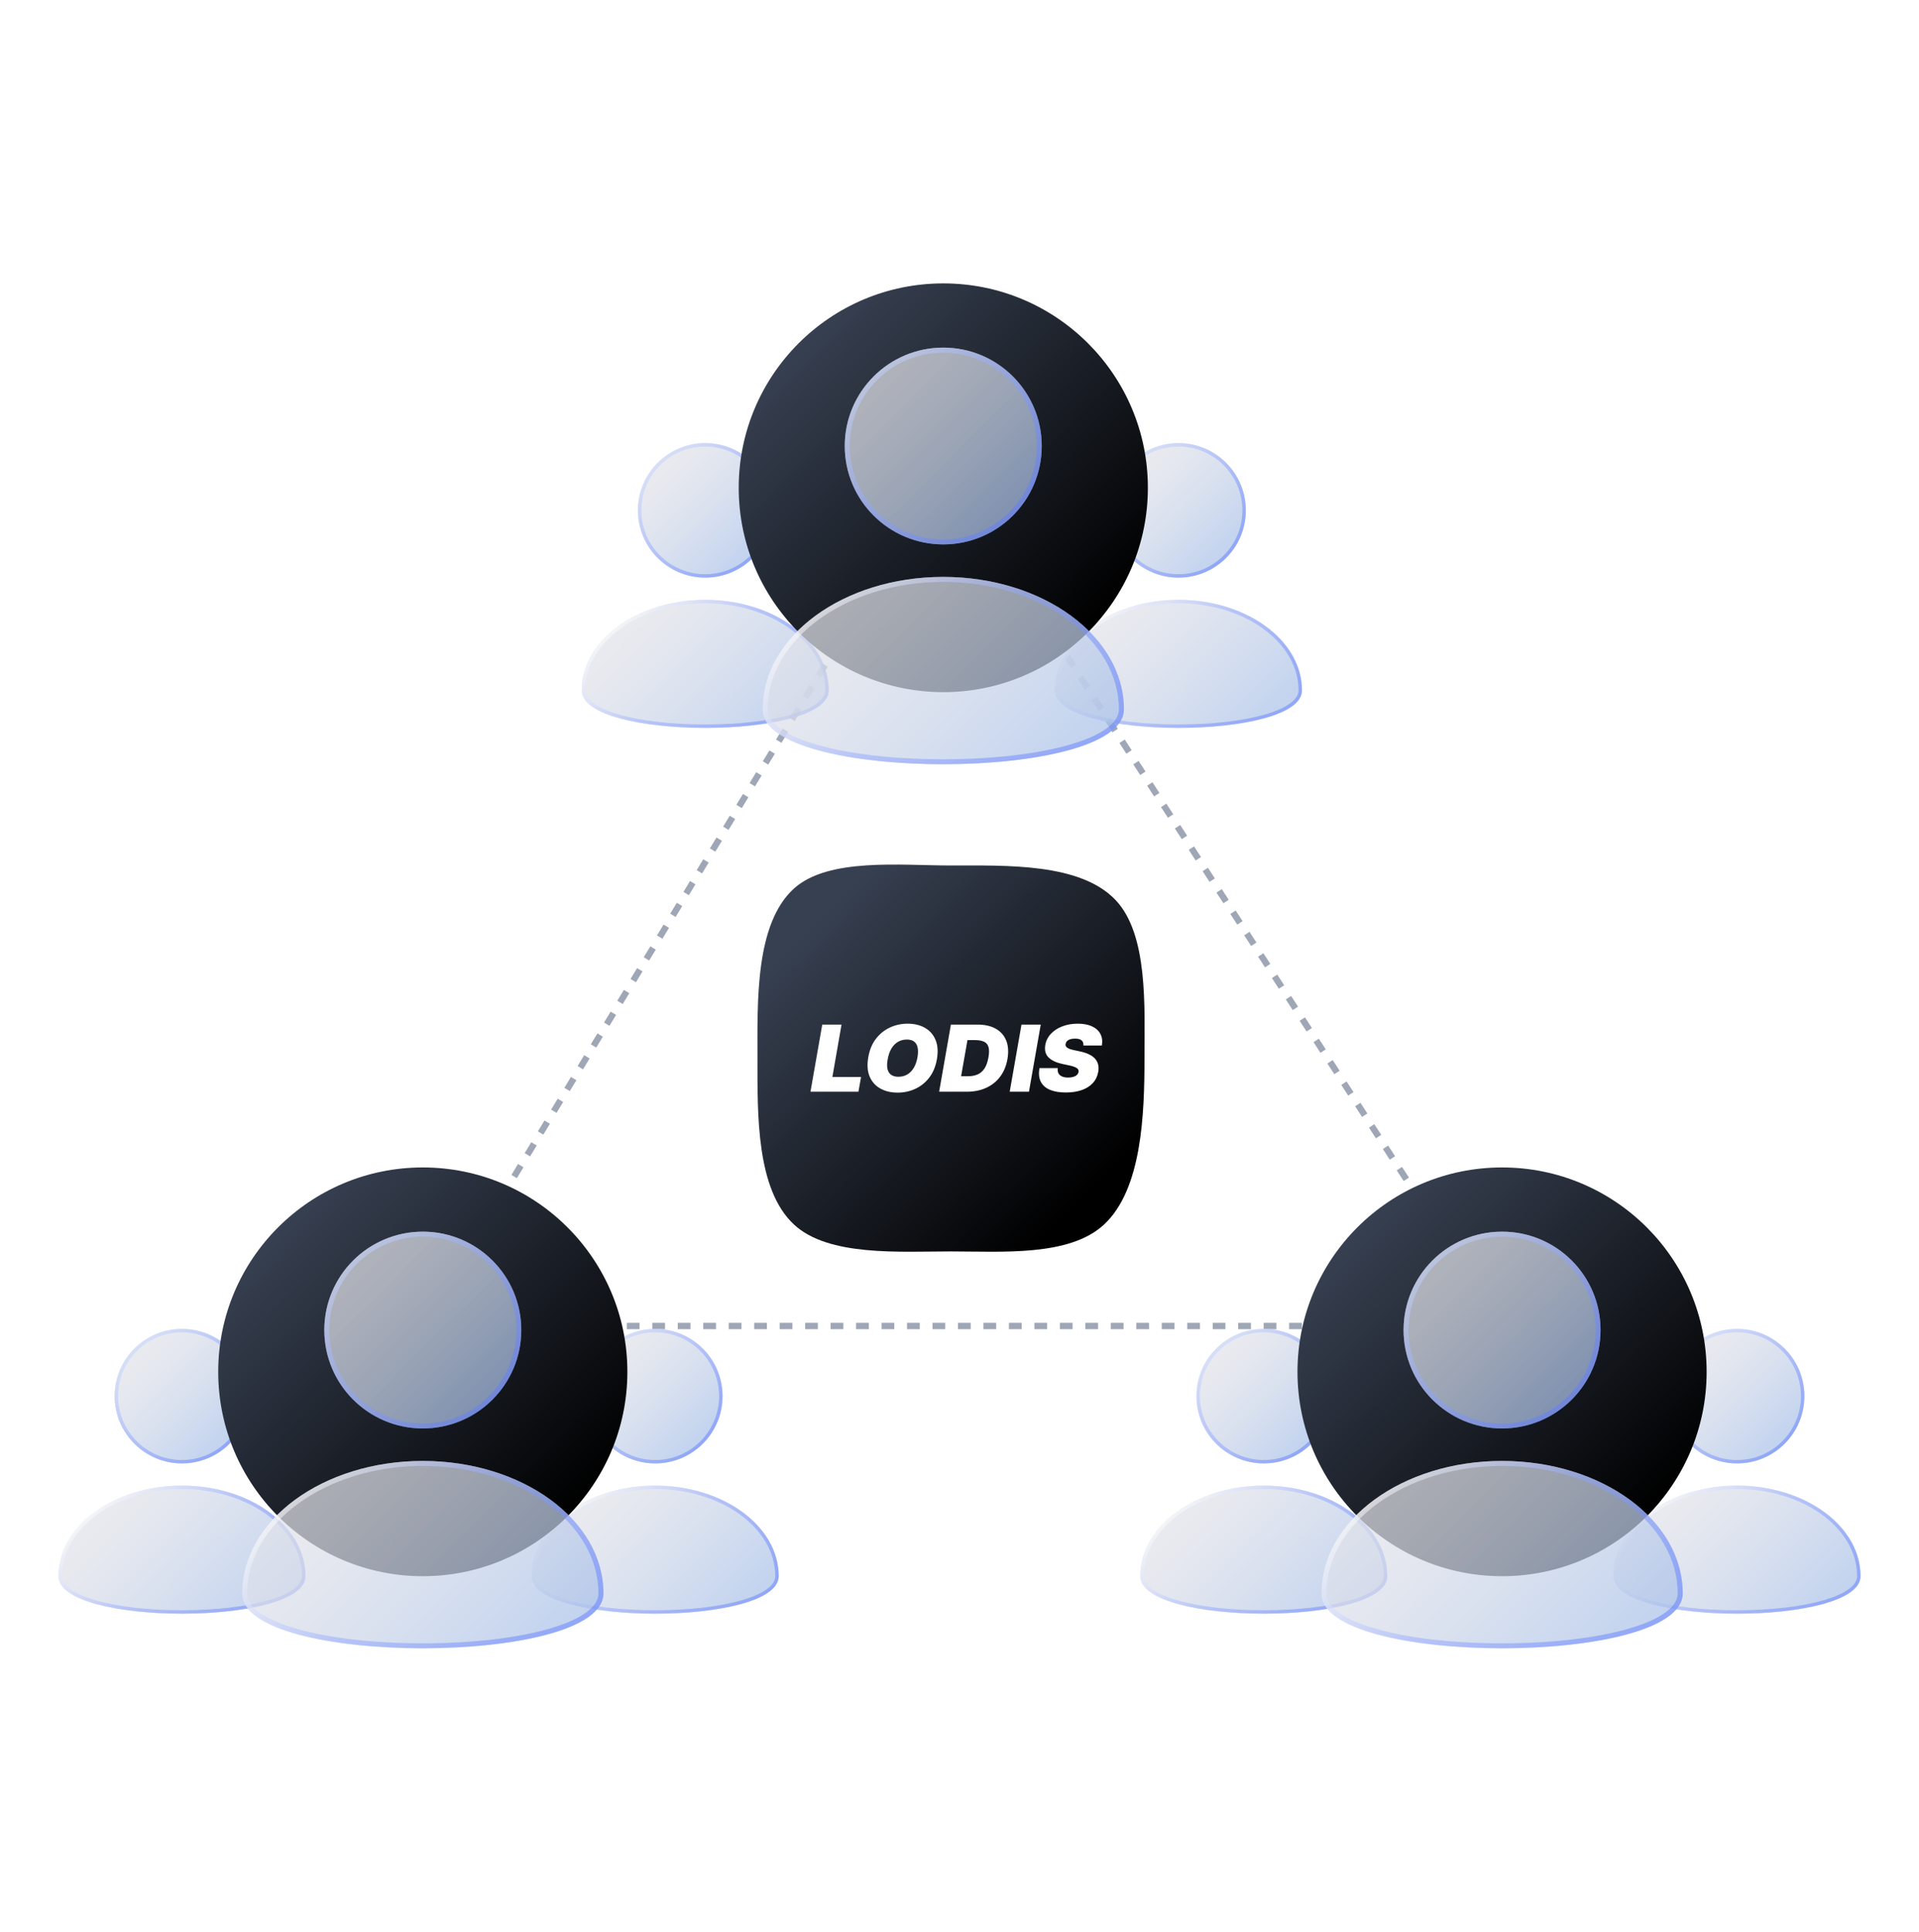 <svg width="452" height="455" viewBox="0 0 452 455" fill="none" xmlns="http://www.w3.org/2000/svg">
<path d="M99.286 313.017L222.538 110.239" stroke="#9FA7B6" stroke-width="1.5" stroke-dasharray="3 3"/>
<path d="M117.64 312.331H326.051" stroke="#9FA7B6" stroke-width="1.5" stroke-dasharray="3 3"/>
<path d="M354.101 313.017L222.535 110.239" stroke="#9FA7B6" stroke-width="1.5" stroke-dasharray="3 3"/>
<path d="M265.856 249.243C265.856 226.129 247.119 207.392 224.005 207.392C200.891 207.392 182.153 226.129 182.153 249.243C182.153 272.357 200.891 291.095 224.005 291.095C247.119 291.095 265.856 272.357 265.856 249.243Z" fill="#9FA7B6"/>
<path d="M187.011 209.291C177.818 217.606 178.412 235.963 178.412 249.315C178.412 262.436 178.093 280.138 187.011 288.434C195.153 296.01 211.977 294.767 223.991 294.767C236.006 294.767 251.904 296.01 260.046 288.434C268.964 280.138 269.57 262.436 269.57 249.315C269.57 237.232 270.479 220.145 262.767 212.004C254.458 203.232 237.047 203.863 223.991 203.863C212.208 203.863 195.101 201.972 187.011 209.291Z" fill="url(#paint0_linear_131_654)"/>
<path d="M190.9 257.147L193.675 241.338H198.211L196.057 253.689H202.813L202.193 257.147H190.9Z" fill="white"/>
<path d="M220.673 249.52C220.368 251.239 219.765 252.68 218.862 253.843C217.959 255.006 216.862 255.884 215.573 256.475C214.284 257.067 212.905 257.363 211.436 257.363C209.87 257.363 208.51 257.041 207.357 256.398C206.203 255.755 205.363 254.813 204.835 253.573C204.308 252.333 204.202 250.817 204.517 249.026C204.811 247.308 205.409 245.862 206.312 244.688C207.215 243.515 208.317 242.627 209.617 242.025C210.917 241.423 212.307 241.122 213.786 241.122C215.342 241.122 216.694 241.446 217.842 242.095C218.995 242.743 219.832 243.693 220.355 244.943C220.882 246.194 220.988 247.719 220.673 249.52ZM216.104 249.026C216.256 248.121 216.267 247.359 216.136 246.742C216.006 246.119 215.731 245.651 215.312 245.337C214.893 245.018 214.33 244.858 213.623 244.858C212.818 244.858 212.105 245.043 211.485 245.414C210.865 245.784 210.351 246.317 209.943 247.012C209.535 247.707 209.25 248.543 209.087 249.52C208.912 250.436 208.896 251.198 209.038 251.805C209.184 252.413 209.473 252.868 209.902 253.172C210.338 253.475 210.903 253.627 211.6 253.627C212.394 253.627 213.096 253.447 213.705 253.087C214.319 252.726 214.828 252.204 215.231 251.52C215.639 250.835 215.93 250.004 216.104 249.026Z" fill="white"/>
<path d="M227.732 257.147H221.204L223.978 241.338H230.245C231.964 241.338 233.4 241.665 234.553 242.319C235.706 242.972 236.525 243.906 237.009 245.121C237.493 246.335 237.588 247.781 237.294 249.459C237.012 251.075 236.438 252.456 235.573 253.604C234.713 254.751 233.615 255.629 232.276 256.236C230.944 256.843 229.429 257.147 227.732 257.147ZM226.377 253.504H228.025C228.852 253.504 229.589 253.367 230.237 253.094C230.889 252.817 231.433 252.353 231.868 251.705C232.309 251.051 232.627 250.159 232.823 249.026C233.008 247.956 233.003 247.13 232.807 246.549C232.611 245.962 232.238 245.555 231.689 245.329C231.14 245.097 230.43 244.982 229.559 244.982H227.878L226.377 253.504Z" fill="white"/>
<path d="M245.136 241.338L242.362 257.147H237.826L240.6 241.338H245.136Z" fill="white"/>
<path d="M255.183 246.279C255.232 245.769 255.102 245.37 254.792 245.082C254.482 244.789 253.96 244.642 253.225 244.642C252.757 244.642 252.366 244.694 252.05 244.796C251.74 244.899 251.498 245.041 251.324 245.221C251.155 245.401 251.049 245.61 251.006 245.846C250.957 246.031 250.96 246.201 251.014 246.356C251.074 246.505 251.185 246.641 251.349 246.765C251.517 246.888 251.737 246.999 252.009 247.097C252.287 247.194 252.616 247.282 252.997 247.359L254.302 247.637C255.194 247.822 255.942 248.067 256.546 248.37C257.155 248.669 257.634 249.024 257.982 249.436C258.33 249.847 258.559 250.308 258.668 250.817C258.782 251.327 258.785 251.883 258.676 252.485C258.491 253.524 258.064 254.404 257.395 255.125C256.726 255.845 255.853 256.393 254.776 256.769C253.698 257.144 252.453 257.332 251.038 257.332C249.592 257.332 248.362 257.129 247.35 256.722C246.344 256.311 245.615 255.683 245.164 254.839C244.718 253.99 244.609 252.907 244.837 251.589H249.145C249.08 252.073 249.135 252.479 249.309 252.809C249.483 253.138 249.763 253.388 250.149 253.558C250.535 253.727 251.017 253.812 251.593 253.812C252.083 253.812 252.502 253.756 252.85 253.642C253.198 253.529 253.473 253.372 253.674 253.172C253.875 252.971 253.998 252.742 254.041 252.485C254.085 252.248 254.041 252.037 253.911 251.852C253.78 251.666 253.543 251.499 253.201 251.35C252.858 251.201 252.388 251.064 251.789 250.941L250.19 250.601C248.77 250.292 247.699 249.783 246.975 249.073C246.252 248.363 245.996 247.39 246.208 246.155C246.382 245.146 246.82 244.266 247.522 243.515C248.229 242.759 249.126 242.172 250.214 241.755C251.308 241.333 252.518 241.122 253.845 241.122C255.194 241.122 256.323 241.336 257.232 241.763C258.145 242.19 258.801 242.79 259.198 243.561C259.6 244.333 259.709 245.239 259.524 246.279H255.183Z" fill="white"/>
<g filter="url(#filter0_b_131_654)">
<g opacity="0.45">
<path d="M42.858 344.7C34.102 344.7 27.003 337.608 27.003 328.86C27.003 320.112 34.102 313.02 42.858 313.02C51.614 313.02 58.712 320.112 58.712 328.86C58.712 337.608 51.614 344.7 42.858 344.7Z" fill="#9FA7B6"/>
<path d="M71.937 371.257C71.937 383.036 13.776 383.036 13.776 371.257C13.776 359.479 26.796 349.932 42.856 349.932C58.917 349.932 71.937 359.479 71.937 371.257Z" fill="#9FA7B6"/>
</g>
<g style="mix-blend-mode:soft-light" opacity="0.5">
<path d="M42.858 344.7C34.102 344.7 27.003 337.608 27.003 328.86C27.003 320.112 34.102 313.02 42.858 313.02C51.614 313.02 58.712 320.112 58.712 328.86C58.712 337.608 51.614 344.7 42.858 344.7Z" fill="url(#paint1_linear_131_654)"/>
<path d="M71.937 371.257C71.937 383.036 13.776 383.036 13.776 371.257C13.776 359.479 26.796 349.932 42.856 349.932C58.917 349.932 71.937 359.479 71.937 371.257Z" fill="url(#paint2_linear_131_654)"/>
</g>
<g style="mix-blend-mode:screen" opacity="0.5">
<path d="M42.858 313.821C51.157 313.821 57.911 320.568 57.911 328.86C57.911 337.152 51.157 343.899 42.858 343.899C34.558 343.899 27.805 337.152 27.805 328.86C27.805 320.568 34.558 313.821 42.858 313.821ZM42.858 313.017C34.102 313.017 27.003 320.109 27.003 328.857C27.003 337.606 34.102 344.698 42.858 344.698C51.614 344.698 58.712 337.606 58.712 328.857C58.712 320.109 51.614 313.017 42.858 313.017Z" fill="url(#paint3_linear_131_654)"/>
<path d="M42.856 350.733C58.448 350.733 71.133 359.94 71.133 371.257C71.133 375.835 58.977 379.289 42.856 379.289C26.736 379.289 14.58 375.837 14.58 371.257C14.58 359.94 27.265 350.733 42.856 350.733ZM42.856 349.93C26.796 349.93 13.776 359.477 13.776 371.255C13.776 377.144 28.315 380.088 42.856 380.088C57.398 380.088 71.937 377.144 71.937 371.255C71.937 359.477 58.917 349.93 42.856 349.93Z" fill="url(#paint4_linear_131_654)"/>
</g>
</g>
<g filter="url(#filter1_b_131_654)">
<g opacity="0.45">
<path d="M154.33 344.7C145.573 344.7 138.475 337.608 138.475 328.86C138.475 320.112 145.573 313.02 154.33 313.02C163.086 313.02 170.184 320.112 170.184 328.86C170.184 337.608 163.086 344.7 154.33 344.7Z" fill="#9FA7B6"/>
<path d="M183.409 371.257C183.409 383.036 125.248 383.036 125.248 371.257C125.248 359.479 138.268 349.932 154.328 349.932C170.389 349.932 183.409 359.479 183.409 371.257Z" fill="#9FA7B6"/>
</g>
<g style="mix-blend-mode:soft-light" opacity="0.5">
<path d="M154.33 344.7C145.573 344.7 138.475 337.608 138.475 328.86C138.475 320.112 145.573 313.02 154.33 313.02C163.086 313.02 170.184 320.112 170.184 328.86C170.184 337.608 163.086 344.7 154.33 344.7Z" fill="url(#paint5_linear_131_654)"/>
<path d="M183.409 371.257C183.409 383.036 125.248 383.036 125.248 371.257C125.248 359.479 138.268 349.932 154.328 349.932C170.389 349.932 183.409 359.479 183.409 371.257Z" fill="url(#paint6_linear_131_654)"/>
</g>
<g style="mix-blend-mode:screen" opacity="0.5">
<path d="M154.33 313.821C162.629 313.821 169.382 320.568 169.382 328.86C169.382 337.152 162.629 343.899 154.33 343.899C146.03 343.899 139.277 337.152 139.277 328.86C139.277 320.568 146.03 313.821 154.33 313.821ZM154.33 313.017C145.573 313.017 138.475 320.109 138.475 328.857C138.475 337.606 145.573 344.698 154.33 344.698C163.086 344.698 170.184 337.606 170.184 328.857C170.184 320.109 163.086 313.017 154.33 313.017Z" fill="url(#paint7_linear_131_654)"/>
<path d="M154.328 350.733C169.92 350.733 182.605 359.94 182.605 371.257C182.605 375.835 170.448 379.289 154.328 379.289C138.208 379.289 126.052 375.837 126.052 371.257C126.052 359.94 138.737 350.733 154.328 350.733ZM154.328 349.93C138.268 349.93 125.248 359.477 125.248 371.255C125.248 377.144 139.787 380.088 154.328 380.088C168.87 380.088 183.409 377.144 183.409 371.255C183.409 359.477 170.389 349.93 154.328 349.93Z" fill="url(#paint8_linear_131_654)"/>
</g>
</g>
<path d="M147.77 323.125C147.77 296.538 126.197 274.985 99.585 274.985C72.974 274.985 51.401 296.538 51.401 323.125C51.401 349.713 72.974 371.266 99.585 371.266C126.197 371.266 147.77 349.713 147.77 323.125Z" fill="url(#paint9_linear_131_654)"/>
<g filter="url(#filter2_b_131_654)">
<g opacity="0.45">
<path d="M99.588 336.466C86.776 336.466 76.39 326.09 76.39 313.29C76.39 300.49 86.776 290.114 99.588 290.114C112.399 290.114 122.785 300.49 122.785 313.29C122.785 326.09 112.399 336.466 99.588 336.466Z" fill="#9FA7B6"/>
<path d="M142.135 375.323C142.135 392.556 57.038 392.556 57.038 375.323C57.038 358.089 76.088 344.121 99.587 344.121C123.085 344.121 142.135 358.089 142.135 375.323Z" fill="#9FA7B6"/>
</g>
<g style="mix-blend-mode:soft-light" opacity="0.5">
<path d="M99.588 336.466C86.776 336.466 76.39 326.09 76.39 313.29C76.39 300.49 86.776 290.114 99.588 290.114C112.399 290.114 122.785 300.49 122.785 313.29C122.785 326.09 112.399 336.466 99.588 336.466Z" fill="url(#paint10_linear_131_654)"/>
<path d="M142.135 375.323C142.135 392.556 57.038 392.556 57.038 375.323C57.038 358.089 76.088 344.121 99.587 344.121C123.085 344.121 142.135 358.089 142.135 375.323Z" fill="url(#paint11_linear_131_654)"/>
</g>
<g style="mix-blend-mode:screen" opacity="0.5">
<path d="M99.588 291.285C111.731 291.285 121.612 301.157 121.612 313.29C121.612 325.422 111.731 335.294 99.588 335.294C87.444 335.294 77.563 325.422 77.563 313.29C77.563 301.157 87.444 291.285 99.588 291.285ZM99.588 290.11C86.776 290.11 76.39 300.486 76.39 313.286C76.39 326.086 86.776 336.462 99.588 336.462C112.399 336.462 122.785 326.086 122.785 313.286C122.785 300.486 112.399 290.11 99.588 290.11Z" fill="url(#paint12_linear_131_654)"/>
<path d="M99.587 345.293C122.399 345.293 140.959 358.764 140.959 375.323C140.959 382.02 123.172 387.074 99.587 387.074C76.001 387.074 58.214 382.024 58.214 375.323C58.214 358.764 76.774 345.293 99.587 345.293ZM99.587 344.118C76.088 344.118 57.038 358.086 57.038 375.319C57.038 383.936 78.31 388.242 99.587 388.242C120.863 388.242 142.135 383.936 142.135 375.319C142.135 358.086 123.085 344.118 99.587 344.118Z" fill="url(#paint13_linear_131_654)"/>
</g>
</g>
<g filter="url(#filter3_b_131_654)">
<g opacity="0.45">
<path d="M166.11 136.059C157.354 136.059 150.256 128.967 150.256 120.219C150.256 111.471 157.354 104.379 166.11 104.379C174.867 104.379 181.965 111.471 181.965 120.219C181.965 128.967 174.867 136.059 166.11 136.059Z" fill="#9FA7B6"/>
<path d="M195.19 162.617C195.19 174.395 137.028 174.395 137.028 162.617C137.028 150.838 150.048 141.291 166.109 141.291C182.169 141.291 195.19 150.838 195.19 162.617Z" fill="#9FA7B6"/>
</g>
<g style="mix-blend-mode:soft-light" opacity="0.5">
<path d="M166.11 136.059C157.354 136.059 150.256 128.967 150.256 120.219C150.256 111.471 157.354 104.379 166.11 104.379C174.867 104.379 181.965 111.471 181.965 120.219C181.965 128.967 174.867 136.059 166.11 136.059Z" fill="url(#paint14_linear_131_654)"/>
<path d="M195.19 162.617C195.19 174.395 137.028 174.395 137.028 162.617C137.028 150.838 150.048 141.291 166.109 141.291C182.169 141.291 195.19 150.838 195.19 162.617Z" fill="url(#paint15_linear_131_654)"/>
</g>
<g style="mix-blend-mode:screen" opacity="0.5">
<path d="M166.11 105.18C174.41 105.18 181.163 111.927 181.163 120.219C181.163 128.511 174.41 135.258 166.11 135.258C157.811 135.258 151.058 128.511 151.058 120.219C151.058 111.927 157.811 105.18 166.11 105.18ZM166.11 104.376C157.354 104.376 150.256 111.468 150.256 120.217C150.256 128.965 157.354 136.057 166.11 136.057C174.867 136.057 181.965 128.965 181.965 120.217C181.965 111.468 174.867 104.376 166.11 104.376Z" fill="url(#paint16_linear_131_654)"/>
<path d="M166.109 142.092C181.7 142.092 194.385 151.299 194.385 162.617C194.385 167.194 182.229 170.648 166.109 170.648C149.989 170.648 137.832 167.197 137.832 162.617C137.832 151.299 150.518 142.092 166.109 142.092ZM166.109 141.289C150.048 141.289 137.028 150.836 137.028 162.614C137.028 168.503 151.567 171.447 166.109 171.447C180.651 171.447 195.19 168.503 195.19 162.614C195.19 150.836 182.169 141.289 166.109 141.289Z" fill="url(#paint17_linear_131_654)"/>
</g>
</g>
<g filter="url(#filter4_b_131_654)">
<g opacity="0.45">
<path d="M277.582 136.059C268.826 136.059 261.728 128.967 261.728 120.219C261.728 111.471 268.826 104.379 277.582 104.379C286.338 104.379 293.437 111.471 293.437 120.219C293.437 128.967 286.338 136.059 277.582 136.059Z" fill="#9FA7B6"/>
<path d="M306.662 162.617C306.662 174.395 248.5 174.395 248.5 162.617C248.5 150.838 261.52 141.291 277.581 141.291C293.641 141.291 306.662 150.838 306.662 162.617Z" fill="#9FA7B6"/>
</g>
<g style="mix-blend-mode:soft-light" opacity="0.5">
<path d="M277.582 136.059C268.826 136.059 261.728 128.967 261.728 120.219C261.728 111.471 268.826 104.379 277.582 104.379C286.338 104.379 293.437 111.471 293.437 120.219C293.437 128.967 286.338 136.059 277.582 136.059Z" fill="url(#paint18_linear_131_654)"/>
<path d="M306.662 162.617C306.662 174.395 248.5 174.395 248.5 162.617C248.5 150.838 261.52 141.291 277.581 141.291C293.641 141.291 306.662 150.838 306.662 162.617Z" fill="url(#paint19_linear_131_654)"/>
</g>
<g style="mix-blend-mode:screen" opacity="0.5">
<path d="M277.582 105.18C285.882 105.18 292.635 111.927 292.635 120.219C292.635 128.511 285.882 135.258 277.582 135.258C269.283 135.258 262.529 128.511 262.529 120.219C262.529 111.927 269.283 105.18 277.582 105.18ZM277.582 104.376C268.826 104.376 261.728 111.468 261.728 120.217C261.728 128.965 268.826 136.057 277.582 136.057C286.338 136.057 293.437 128.965 293.437 120.217C293.437 111.468 286.338 104.376 277.582 104.376Z" fill="url(#paint20_linear_131_654)"/>
<path d="M277.581 142.092C293.172 142.092 305.857 151.299 305.857 162.617C305.857 167.194 293.701 170.648 277.581 170.648C261.461 170.648 249.304 167.197 249.304 162.617C249.304 151.299 261.989 142.092 277.581 142.092ZM277.581 141.289C261.52 141.289 248.5 150.836 248.5 162.614C248.5 168.503 263.039 171.447 277.581 171.447C292.122 171.447 306.662 168.503 306.662 162.614C306.662 150.836 293.641 141.289 277.581 141.289Z" fill="url(#paint21_linear_131_654)"/>
</g>
</g>
<path d="M270.368 114.893C270.368 88.306 248.795 66.752 222.183 66.752C195.572 66.752 173.999 88.306 173.999 114.893C173.999 141.481 195.572 163.034 222.183 163.034C248.795 163.034 270.368 141.481 270.368 114.893Z" fill="url(#paint22_linear_131_654)"/>
<g filter="url(#filter5_b_131_654)">
<g opacity="0.45">
<path d="M222.174 128.233C209.363 128.233 198.977 117.857 198.977 105.057C198.977 92.257 209.363 81.881 222.174 81.881C234.986 81.881 245.372 92.257 245.372 105.057C245.372 117.857 234.986 128.233 222.174 128.233Z" fill="#9FA7B6"/>
<path d="M264.722 167.089C264.722 184.322 179.625 184.322 179.625 167.089C179.625 149.856 198.675 135.888 222.173 135.888C245.672 135.888 264.722 149.856 264.722 167.089Z" fill="#9FA7B6"/>
</g>
<g style="mix-blend-mode:soft-light" opacity="0.5">
<path d="M222.174 128.233C209.363 128.233 198.977 117.857 198.977 105.057C198.977 92.257 209.363 81.881 222.174 81.881C234.986 81.881 245.372 92.257 245.372 105.057C245.372 117.857 234.986 128.233 222.174 128.233Z" fill="url(#paint23_linear_131_654)"/>
<path d="M264.722 167.089C264.722 184.322 179.625 184.322 179.625 167.089C179.625 149.856 198.675 135.888 222.173 135.888C245.672 135.888 264.722 149.856 264.722 167.089Z" fill="url(#paint24_linear_131_654)"/>
</g>
<g style="mix-blend-mode:screen" opacity="0.5">
<path d="M222.174 83.054C234.318 83.054 244.199 92.926 244.199 105.058C244.199 117.19 234.318 127.062 222.174 127.062C210.031 127.062 200.15 117.19 200.15 105.058C200.15 92.926 210.031 83.054 222.174 83.054ZM222.174 81.878C209.363 81.878 198.977 92.254 198.977 105.054C198.977 117.854 209.363 128.23 222.174 128.23C234.986 128.23 245.372 117.854 245.372 105.054C245.372 92.254 234.986 81.878 222.174 81.878Z" fill="url(#paint25_linear_131_654)"/>
<path d="M222.173 137.061C244.986 137.061 263.545 150.532 263.545 167.09C263.545 173.788 245.759 178.842 222.173 178.842C198.588 178.842 180.801 173.791 180.801 167.09C180.801 150.532 199.361 137.061 222.173 137.061ZM222.173 135.885C198.675 135.885 179.625 149.853 179.625 167.087C179.625 175.703 200.897 180.01 222.173 180.01C243.45 180.01 264.722 175.703 264.722 167.087C264.722 149.853 245.672 135.885 222.173 135.885Z" fill="url(#paint26_linear_131_654)"/>
</g>
</g>
<g filter="url(#filter6_b_131_654)">
<g opacity="0.45">
<path d="M297.673 344.7C288.917 344.7 281.819 337.608 281.819 328.859C281.819 320.111 288.917 313.019 297.673 313.019C306.43 313.019 313.528 320.111 313.528 328.859C313.528 337.608 306.43 344.7 297.673 344.7Z" fill="#9FA7B6"/>
<path d="M326.753 371.257C326.753 383.035 268.591 383.035 268.591 371.257C268.591 359.478 281.611 349.932 297.672 349.932C313.732 349.932 326.753 359.478 326.753 371.257Z" fill="#9FA7B6"/>
</g>
<g style="mix-blend-mode:soft-light" opacity="0.5">
<path d="M297.673 344.7C288.917 344.7 281.819 337.608 281.819 328.859C281.819 320.111 288.917 313.019 297.673 313.019C306.43 313.019 313.528 320.111 313.528 328.859C313.528 337.608 306.43 344.7 297.673 344.7Z" fill="url(#paint27_linear_131_654)"/>
<path d="M326.753 371.257C326.753 383.035 268.591 383.035 268.591 371.257C268.591 359.478 281.611 349.932 297.672 349.932C313.732 349.932 326.753 359.478 326.753 371.257Z" fill="url(#paint28_linear_131_654)"/>
</g>
<g style="mix-blend-mode:screen" opacity="0.5">
<path d="M297.673 313.82C305.973 313.82 312.726 320.568 312.726 328.86C312.726 337.152 305.973 343.899 297.673 343.899C289.374 343.899 282.621 337.152 282.621 328.86C282.621 320.568 289.374 313.82 297.673 313.82ZM297.673 313.017C288.917 313.017 281.819 320.109 281.819 328.857C281.819 337.605 288.917 344.697 297.673 344.697C306.43 344.697 313.528 337.605 313.528 328.857C313.528 320.109 306.43 313.017 297.673 313.017Z" fill="url(#paint29_linear_131_654)"/>
<path d="M297.672 350.733C313.263 350.733 325.948 359.94 325.948 371.257C325.948 375.835 313.792 379.289 297.672 379.289C281.552 379.289 269.395 375.837 269.395 371.257C269.395 359.94 282.081 350.733 297.672 350.733ZM297.672 349.929C281.611 349.929 268.591 359.476 268.591 371.255C268.591 377.144 283.13 380.087 297.672 380.087C312.214 380.087 326.753 377.144 326.753 371.255C326.753 359.476 313.732 349.929 297.672 349.929Z" fill="url(#paint30_linear_131_654)"/>
</g>
</g>
<g filter="url(#filter7_b_131_654)">
<g opacity="0.45">
<path d="M409.145 344.7C400.389 344.7 393.291 337.608 393.291 328.859C393.291 320.111 400.389 313.019 409.145 313.019C417.901 313.019 425 320.111 425 328.859C425 337.608 417.901 344.7 409.145 344.7Z" fill="#9FA7B6"/>
<path d="M438.224 371.257C438.224 383.035 380.063 383.035 380.063 371.257C380.063 359.478 393.083 349.932 409.144 349.932C425.204 349.932 438.224 359.478 438.224 371.257Z" fill="#9FA7B6"/>
</g>
<g style="mix-blend-mode:soft-light" opacity="0.5">
<path d="M409.145 344.7C400.389 344.7 393.291 337.608 393.291 328.859C393.291 320.111 400.389 313.019 409.145 313.019C417.901 313.019 425 320.111 425 328.859C425 337.608 417.901 344.7 409.145 344.7Z" fill="url(#paint31_linear_131_654)"/>
<path d="M438.224 371.257C438.224 383.035 380.063 383.035 380.063 371.257C380.063 359.478 393.083 349.932 409.144 349.932C425.204 349.932 438.224 359.478 438.224 371.257Z" fill="url(#paint32_linear_131_654)"/>
</g>
<g style="mix-blend-mode:screen" opacity="0.5">
<path d="M409.145 313.82C417.445 313.82 424.198 320.568 424.198 328.86C424.198 337.152 417.445 343.899 409.145 343.899C400.845 343.899 394.092 337.152 394.092 328.86C394.092 320.568 400.845 313.82 409.145 313.82ZM409.145 313.017C400.389 313.017 393.291 320.109 393.291 328.857C393.291 337.605 400.389 344.697 409.145 344.697C417.901 344.697 425 337.605 425 328.857C425 320.109 417.901 313.017 409.145 313.017Z" fill="url(#paint33_linear_131_654)"/>
<path d="M409.144 350.733C424.735 350.733 437.42 359.94 437.42 371.257C437.42 375.835 425.264 379.289 409.144 379.289C393.024 379.289 380.867 375.837 380.867 371.257C380.867 359.94 393.552 350.733 409.144 350.733ZM409.144 349.929C393.083 349.929 380.063 359.476 380.063 371.255C380.063 377.144 394.602 380.087 409.144 380.087C423.685 380.087 438.224 377.144 438.224 371.255C438.224 359.476 425.204 349.929 409.144 349.929Z" fill="url(#paint34_linear_131_654)"/>
</g>
</g>
<path d="M401.979 323.126C401.979 296.538 380.406 274.985 353.795 274.985C327.183 274.985 305.61 296.538 305.61 323.126C305.61 349.713 327.183 371.266 353.795 371.266C380.406 371.266 401.979 349.713 401.979 323.126Z" fill="url(#paint35_linear_131_654)"/>
<g filter="url(#filter8_b_131_654)">
<g opacity="0.45">
<path d="M353.796 336.466C340.984 336.466 330.599 326.09 330.599 313.29C330.599 300.49 340.984 290.114 353.796 290.114C366.607 290.114 376.993 300.49 376.993 313.29C376.993 326.09 366.607 336.466 353.796 336.466Z" fill="#9FA7B6"/>
<path d="M396.343 375.323C396.343 392.556 311.246 392.556 311.246 375.323C311.246 358.089 330.296 344.121 353.795 344.121C377.293 344.121 396.343 358.089 396.343 375.323Z" fill="#9FA7B6"/>
</g>
<g style="mix-blend-mode:soft-light" opacity="0.5">
<path d="M353.796 336.466C340.984 336.466 330.599 326.09 330.599 313.29C330.599 300.49 340.984 290.114 353.796 290.114C366.607 290.114 376.993 300.49 376.993 313.29C376.993 326.09 366.607 336.466 353.796 336.466Z" fill="url(#paint36_linear_131_654)"/>
<path d="M396.343 375.323C396.343 392.556 311.246 392.556 311.246 375.323C311.246 358.089 330.296 344.121 353.795 344.121C377.293 344.121 396.343 358.089 396.343 375.323Z" fill="url(#paint37_linear_131_654)"/>
</g>
<g style="mix-blend-mode:screen" opacity="0.5">
<path d="M353.796 291.286C365.939 291.286 375.82 301.158 375.82 313.29C375.82 325.422 365.939 335.294 353.796 335.294C341.652 335.294 331.772 325.422 331.772 313.29C331.772 301.158 341.652 291.286 353.796 291.286ZM353.796 290.11C340.984 290.11 330.599 300.486 330.599 313.286C330.599 326.086 340.984 336.462 353.796 336.462C366.607 336.462 376.993 326.086 376.993 313.286C376.993 300.486 366.607 290.11 353.796 290.11Z" fill="url(#paint38_linear_131_654)"/>
<path d="M353.795 345.293C376.607 345.293 395.167 358.764 395.167 375.323C395.167 382.02 377.38 387.074 353.795 387.074C330.209 387.074 312.423 382.024 312.423 375.323C312.423 358.764 330.983 345.293 353.795 345.293ZM353.795 344.118C330.296 344.118 311.246 358.086 311.246 375.319C311.246 383.936 332.519 388.242 353.795 388.242C375.071 388.242 396.343 383.936 396.343 375.319C396.343 358.086 377.293 344.118 353.795 344.118Z" fill="url(#paint39_linear_131_654)"/>
</g>
</g>
<defs>
<filter id="filter0_b_131_654" x="5.776" y="305.017" width="74.161" height="83.074" filterUnits="userSpaceOnUse" color-interpolation-filters="sRGB">
<feFlood flood-opacity="0" result="BackgroundImageFix"/>
<feGaussianBlur in="BackgroundImageFix" stdDeviation="4"/>
<feComposite in2="SourceAlpha" operator="in" result="effect1_backgroundBlur_131_654"/>
<feBlend mode="normal" in="SourceGraphic" in2="effect1_backgroundBlur_131_654" result="shape"/>
</filter>
<filter id="filter1_b_131_654" x="117.248" y="305.017" width="74.161" height="83.074" filterUnits="userSpaceOnUse" color-interpolation-filters="sRGB">
<feFlood flood-opacity="0" result="BackgroundImageFix"/>
<feGaussianBlur in="BackgroundImageFix" stdDeviation="4"/>
<feComposite in2="SourceAlpha" operator="in" result="effect1_backgroundBlur_131_654"/>
<feBlend mode="normal" in="SourceGraphic" in2="effect1_backgroundBlur_131_654" result="shape"/>
</filter>
<filter id="filter2_b_131_654" x="49.038" y="282.11" width="101.097" height="114.138" filterUnits="userSpaceOnUse" color-interpolation-filters="sRGB">
<feFlood flood-opacity="0" result="BackgroundImageFix"/>
<feGaussianBlur in="BackgroundImageFix" stdDeviation="4"/>
<feComposite in2="SourceAlpha" operator="in" result="effect1_backgroundBlur_131_654"/>
<feBlend mode="normal" in="SourceGraphic" in2="effect1_backgroundBlur_131_654" result="shape"/>
</filter>
<filter id="filter3_b_131_654" x="129.028" y="96.376" width="74.161" height="83.074" filterUnits="userSpaceOnUse" color-interpolation-filters="sRGB">
<feFlood flood-opacity="0" result="BackgroundImageFix"/>
<feGaussianBlur in="BackgroundImageFix" stdDeviation="4"/>
<feComposite in2="SourceAlpha" operator="in" result="effect1_backgroundBlur_131_654"/>
<feBlend mode="normal" in="SourceGraphic" in2="effect1_backgroundBlur_131_654" result="shape"/>
</filter>
<filter id="filter4_b_131_654" x="240.5" y="96.376" width="74.161" height="83.074" filterUnits="userSpaceOnUse" color-interpolation-filters="sRGB">
<feFlood flood-opacity="0" result="BackgroundImageFix"/>
<feGaussianBlur in="BackgroundImageFix" stdDeviation="4"/>
<feComposite in2="SourceAlpha" operator="in" result="effect1_backgroundBlur_131_654"/>
<feBlend mode="normal" in="SourceGraphic" in2="effect1_backgroundBlur_131_654" result="shape"/>
</filter>
<filter id="filter5_b_131_654" x="171.625" y="73.878" width="101.097" height="114.136" filterUnits="userSpaceOnUse" color-interpolation-filters="sRGB">
<feFlood flood-opacity="0" result="BackgroundImageFix"/>
<feGaussianBlur in="BackgroundImageFix" stdDeviation="4"/>
<feComposite in2="SourceAlpha" operator="in" result="effect1_backgroundBlur_131_654"/>
<feBlend mode="normal" in="SourceGraphic" in2="effect1_backgroundBlur_131_654" result="shape"/>
</filter>
<filter id="filter6_b_131_654" x="260.591" y="305.017" width="74.161" height="83.074" filterUnits="userSpaceOnUse" color-interpolation-filters="sRGB">
<feFlood flood-opacity="0" result="BackgroundImageFix"/>
<feGaussianBlur in="BackgroundImageFix" stdDeviation="4"/>
<feComposite in2="SourceAlpha" operator="in" result="effect1_backgroundBlur_131_654"/>
<feBlend mode="normal" in="SourceGraphic" in2="effect1_backgroundBlur_131_654" result="shape"/>
</filter>
<filter id="filter7_b_131_654" x="372.063" y="305.017" width="74.161" height="83.074" filterUnits="userSpaceOnUse" color-interpolation-filters="sRGB">
<feFlood flood-opacity="0" result="BackgroundImageFix"/>
<feGaussianBlur in="BackgroundImageFix" stdDeviation="4"/>
<feComposite in2="SourceAlpha" operator="in" result="effect1_backgroundBlur_131_654"/>
<feBlend mode="normal" in="SourceGraphic" in2="effect1_backgroundBlur_131_654" result="shape"/>
</filter>
<filter id="filter8_b_131_654" x="303.246" y="282.11" width="101.097" height="114.138" filterUnits="userSpaceOnUse" color-interpolation-filters="sRGB">
<feFlood flood-opacity="0" result="BackgroundImageFix"/>
<feGaussianBlur in="BackgroundImageFix" stdDeviation="4"/>
<feComposite in2="SourceAlpha" operator="in" result="effect1_backgroundBlur_131_654"/>
<feBlend mode="normal" in="SourceGraphic" in2="effect1_backgroundBlur_131_654" result="shape"/>
</filter>
<linearGradient id="paint0_linear_131_654" x1="191.769" y1="217.17" x2="256.043" y2="281.625" gradientUnits="userSpaceOnUse">
<stop stop-color="#374051"/>
<stop offset="1"/>
</linearGradient>
<linearGradient id="paint1_linear_131_654" x1="31.647" y1="317.657" x2="54.048" y2="340.081" gradientUnits="userSpaceOnUse">
<stop stop-color="white"/>
<stop offset="0.2" stop-color="#F6F9FF"/>
<stop offset="0.52" stop-color="#DDEBFF"/>
<stop offset="0.92" stop-color="#B6D3FF"/>
<stop offset="1" stop-color="#AECFFF"/>
</linearGradient>
<linearGradient id="paint2_linear_131_654" x1="26.176" y1="351.881" x2="59.507" y2="385.243" gradientUnits="userSpaceOnUse">
<stop stop-color="white"/>
<stop offset="0.2" stop-color="#F6F9FF"/>
<stop offset="0.52" stop-color="#DDEBFF"/>
<stop offset="0.92" stop-color="#B6D3FF"/>
<stop offset="1" stop-color="#AECFFF"/>
</linearGradient>
<linearGradient id="paint3_linear_131_654" x1="31.647" y1="317.657" x2="54.048" y2="340.081" gradientUnits="userSpaceOnUse">
<stop stop-color="#C5D4FF"/>
<stop offset="0.45" stop-color="#90A5FF"/>
<stop offset="0.81" stop-color="#6D86FF"/>
<stop offset="1" stop-color="#607BFF"/>
</linearGradient>
<linearGradient id="paint4_linear_131_654" x1="26.176" y1="351.881" x2="59.507" y2="385.243" gradientUnits="userSpaceOnUse">
<stop stop-color="white"/>
<stop offset="0.45" stop-color="#90A5FF"/>
<stop offset="0.81" stop-color="#6D86FF"/>
<stop offset="1" stop-color="#607BFF"/>
</linearGradient>
<linearGradient id="paint5_linear_131_654" x1="143.119" y1="317.657" x2="165.52" y2="340.081" gradientUnits="userSpaceOnUse">
<stop stop-color="white"/>
<stop offset="0.2" stop-color="#F6F9FF"/>
<stop offset="0.52" stop-color="#DDEBFF"/>
<stop offset="0.92" stop-color="#B6D3FF"/>
<stop offset="1" stop-color="#AECFFF"/>
</linearGradient>
<linearGradient id="paint6_linear_131_654" x1="137.647" y1="351.881" x2="170.979" y2="385.243" gradientUnits="userSpaceOnUse">
<stop stop-color="white"/>
<stop offset="0.2" stop-color="#F6F9FF"/>
<stop offset="0.52" stop-color="#DDEBFF"/>
<stop offset="0.92" stop-color="#B6D3FF"/>
<stop offset="1" stop-color="#AECFFF"/>
</linearGradient>
<linearGradient id="paint7_linear_131_654" x1="143.119" y1="317.657" x2="165.52" y2="340.081" gradientUnits="userSpaceOnUse">
<stop stop-color="#C5D4FF"/>
<stop offset="0.45" stop-color="#90A5FF"/>
<stop offset="0.81" stop-color="#6D86FF"/>
<stop offset="1" stop-color="#607BFF"/>
</linearGradient>
<linearGradient id="paint8_linear_131_654" x1="137.647" y1="351.881" x2="170.979" y2="385.243" gradientUnits="userSpaceOnUse">
<stop stop-color="white"/>
<stop offset="0.45" stop-color="#90A5FF"/>
<stop offset="0.81" stop-color="#6D86FF"/>
<stop offset="1" stop-color="#607BFF"/>
</linearGradient>
<linearGradient id="paint9_linear_131_654" x1="65.512" y1="289.083" x2="133.593" y2="357.229" gradientUnits="userSpaceOnUse">
<stop stop-color="#374051"/>
<stop offset="1"/>
</linearGradient>
<linearGradient id="paint10_linear_131_654" x1="83.185" y1="296.898" x2="115.961" y2="329.708" gradientUnits="userSpaceOnUse">
<stop stop-color="white"/>
<stop offset="0.2" stop-color="#F6F9FF"/>
<stop offset="0.52" stop-color="#DDEBFF"/>
<stop offset="0.92" stop-color="#B6D3FF"/>
<stop offset="1" stop-color="#AECFFF"/>
</linearGradient>
<linearGradient id="paint11_linear_131_654" x1="75.18" y1="346.973" x2="123.949" y2="395.786" gradientUnits="userSpaceOnUse">
<stop stop-color="white"/>
<stop offset="0.2" stop-color="#F6F9FF"/>
<stop offset="0.52" stop-color="#DDEBFF"/>
<stop offset="0.92" stop-color="#B6D3FF"/>
<stop offset="1" stop-color="#AECFFF"/>
</linearGradient>
<linearGradient id="paint12_linear_131_654" x1="83.185" y1="296.898" x2="115.961" y2="329.707" gradientUnits="userSpaceOnUse">
<stop stop-color="#C5D4FF"/>
<stop offset="0.45" stop-color="#90A5FF"/>
<stop offset="0.81" stop-color="#6D86FF"/>
<stop offset="1" stop-color="#607BFF"/>
</linearGradient>
<linearGradient id="paint13_linear_131_654" x1="75.18" y1="346.973" x2="123.949" y2="395.786" gradientUnits="userSpaceOnUse">
<stop stop-color="white"/>
<stop offset="0.45" stop-color="#90A5FF"/>
<stop offset="0.81" stop-color="#6D86FF"/>
<stop offset="1" stop-color="#607BFF"/>
</linearGradient>
<linearGradient id="paint14_linear_131_654" x1="154.9" y1="109.016" x2="177.301" y2="131.44" gradientUnits="userSpaceOnUse">
<stop stop-color="white"/>
<stop offset="0.2" stop-color="#F6F9FF"/>
<stop offset="0.52" stop-color="#DDEBFF"/>
<stop offset="0.92" stop-color="#B6D3FF"/>
<stop offset="1" stop-color="#AECFFF"/>
</linearGradient>
<linearGradient id="paint15_linear_131_654" x1="149.428" y1="143.24" x2="182.76" y2="176.602" gradientUnits="userSpaceOnUse">
<stop stop-color="white"/>
<stop offset="0.2" stop-color="#F6F9FF"/>
<stop offset="0.52" stop-color="#DDEBFF"/>
<stop offset="0.92" stop-color="#B6D3FF"/>
<stop offset="1" stop-color="#AECFFF"/>
</linearGradient>
<linearGradient id="paint16_linear_131_654" x1="154.9" y1="109.016" x2="177.301" y2="131.44" gradientUnits="userSpaceOnUse">
<stop stop-color="#C5D4FF"/>
<stop offset="0.45" stop-color="#90A5FF"/>
<stop offset="0.81" stop-color="#6D86FF"/>
<stop offset="1" stop-color="#607BFF"/>
</linearGradient>
<linearGradient id="paint17_linear_131_654" x1="149.428" y1="143.241" x2="182.76" y2="176.603" gradientUnits="userSpaceOnUse">
<stop stop-color="white"/>
<stop offset="0.45" stop-color="#90A5FF"/>
<stop offset="0.81" stop-color="#6D86FF"/>
<stop offset="1" stop-color="#607BFF"/>
</linearGradient>
<linearGradient id="paint18_linear_131_654" x1="266.371" y1="109.016" x2="288.773" y2="131.44" gradientUnits="userSpaceOnUse">
<stop stop-color="white"/>
<stop offset="0.2" stop-color="#F6F9FF"/>
<stop offset="0.52" stop-color="#DDEBFF"/>
<stop offset="0.92" stop-color="#B6D3FF"/>
<stop offset="1" stop-color="#AECFFF"/>
</linearGradient>
<linearGradient id="paint19_linear_131_654" x1="260.9" y1="143.24" x2="294.232" y2="176.602" gradientUnits="userSpaceOnUse">
<stop stop-color="white"/>
<stop offset="0.2" stop-color="#F6F9FF"/>
<stop offset="0.52" stop-color="#DDEBFF"/>
<stop offset="0.92" stop-color="#B6D3FF"/>
<stop offset="1" stop-color="#AECFFF"/>
</linearGradient>
<linearGradient id="paint20_linear_131_654" x1="266.371" y1="109.016" x2="288.773" y2="131.44" gradientUnits="userSpaceOnUse">
<stop stop-color="#C5D4FF"/>
<stop offset="0.45" stop-color="#90A5FF"/>
<stop offset="0.81" stop-color="#6D86FF"/>
<stop offset="1" stop-color="#607BFF"/>
</linearGradient>
<linearGradient id="paint21_linear_131_654" x1="260.9" y1="143.241" x2="294.232" y2="176.603" gradientUnits="userSpaceOnUse">
<stop stop-color="white"/>
<stop offset="0.45" stop-color="#90A5FF"/>
<stop offset="0.81" stop-color="#6D86FF"/>
<stop offset="1" stop-color="#607BFF"/>
</linearGradient>
<linearGradient id="paint22_linear_131_654" x1="188.11" y1="80.851" x2="256.191" y2="148.997" gradientUnits="userSpaceOnUse">
<stop stop-color="#374051"/>
<stop offset="1"/>
</linearGradient>
<linearGradient id="paint23_linear_131_654" x1="205.772" y1="88.666" x2="238.547" y2="121.475" gradientUnits="userSpaceOnUse">
<stop stop-color="white"/>
<stop offset="0.2" stop-color="#F6F9FF"/>
<stop offset="0.52" stop-color="#DDEBFF"/>
<stop offset="0.92" stop-color="#B6D3FF"/>
<stop offset="1" stop-color="#AECFFF"/>
</linearGradient>
<linearGradient id="paint24_linear_131_654" x1="197.767" y1="138.739" x2="246.535" y2="187.552" gradientUnits="userSpaceOnUse">
<stop stop-color="white"/>
<stop offset="0.2" stop-color="#F6F9FF"/>
<stop offset="0.52" stop-color="#DDEBFF"/>
<stop offset="0.92" stop-color="#B6D3FF"/>
<stop offset="1" stop-color="#AECFFF"/>
</linearGradient>
<linearGradient id="paint25_linear_131_654" x1="205.772" y1="88.666" x2="238.547" y2="121.476" gradientUnits="userSpaceOnUse">
<stop stop-color="#C5D4FF"/>
<stop offset="0.45" stop-color="#90A5FF"/>
<stop offset="0.81" stop-color="#6D86FF"/>
<stop offset="1" stop-color="#607BFF"/>
</linearGradient>
<linearGradient id="paint26_linear_131_654" x1="197.767" y1="138.741" x2="246.535" y2="187.553" gradientUnits="userSpaceOnUse">
<stop stop-color="white"/>
<stop offset="0.45" stop-color="#90A5FF"/>
<stop offset="0.81" stop-color="#6D86FF"/>
<stop offset="1" stop-color="#607BFF"/>
</linearGradient>
<linearGradient id="paint27_linear_131_654" x1="286.463" y1="317.656" x2="308.864" y2="340.08" gradientUnits="userSpaceOnUse">
<stop stop-color="white"/>
<stop offset="0.2" stop-color="#F6F9FF"/>
<stop offset="0.52" stop-color="#DDEBFF"/>
<stop offset="0.92" stop-color="#B6D3FF"/>
<stop offset="1" stop-color="#AECFFF"/>
</linearGradient>
<linearGradient id="paint28_linear_131_654" x1="280.991" y1="351.881" x2="314.323" y2="385.243" gradientUnits="userSpaceOnUse">
<stop stop-color="white"/>
<stop offset="0.2" stop-color="#F6F9FF"/>
<stop offset="0.52" stop-color="#DDEBFF"/>
<stop offset="0.92" stop-color="#B6D3FF"/>
<stop offset="1" stop-color="#AECFFF"/>
</linearGradient>
<linearGradient id="paint29_linear_131_654" x1="286.463" y1="317.656" x2="308.864" y2="340.081" gradientUnits="userSpaceOnUse">
<stop stop-color="#C5D4FF"/>
<stop offset="0.45" stop-color="#90A5FF"/>
<stop offset="0.81" stop-color="#6D86FF"/>
<stop offset="1" stop-color="#607BFF"/>
</linearGradient>
<linearGradient id="paint30_linear_131_654" x1="280.991" y1="351.881" x2="314.323" y2="385.243" gradientUnits="userSpaceOnUse">
<stop stop-color="white"/>
<stop offset="0.45" stop-color="#90A5FF"/>
<stop offset="0.81" stop-color="#6D86FF"/>
<stop offset="1" stop-color="#607BFF"/>
</linearGradient>
<linearGradient id="paint31_linear_131_654" x1="397.934" y1="317.656" x2="420.336" y2="340.08" gradientUnits="userSpaceOnUse">
<stop stop-color="white"/>
<stop offset="0.2" stop-color="#F6F9FF"/>
<stop offset="0.52" stop-color="#DDEBFF"/>
<stop offset="0.92" stop-color="#B6D3FF"/>
<stop offset="1" stop-color="#AECFFF"/>
</linearGradient>
<linearGradient id="paint32_linear_131_654" x1="392.463" y1="351.881" x2="425.794" y2="385.243" gradientUnits="userSpaceOnUse">
<stop stop-color="white"/>
<stop offset="0.2" stop-color="#F6F9FF"/>
<stop offset="0.52" stop-color="#DDEBFF"/>
<stop offset="0.92" stop-color="#B6D3FF"/>
<stop offset="1" stop-color="#AECFFF"/>
</linearGradient>
<linearGradient id="paint33_linear_131_654" x1="397.934" y1="317.656" x2="420.336" y2="340.081" gradientUnits="userSpaceOnUse">
<stop stop-color="#C5D4FF"/>
<stop offset="0.45" stop-color="#90A5FF"/>
<stop offset="0.81" stop-color="#6D86FF"/>
<stop offset="1" stop-color="#607BFF"/>
</linearGradient>
<linearGradient id="paint34_linear_131_654" x1="392.463" y1="351.881" x2="425.794" y2="385.243" gradientUnits="userSpaceOnUse">
<stop stop-color="white"/>
<stop offset="0.45" stop-color="#90A5FF"/>
<stop offset="0.81" stop-color="#6D86FF"/>
<stop offset="1" stop-color="#607BFF"/>
</linearGradient>
<linearGradient id="paint35_linear_131_654" x1="319.722" y1="289.083" x2="387.802" y2="357.229" gradientUnits="userSpaceOnUse">
<stop stop-color="#374051"/>
<stop offset="1"/>
</linearGradient>
<linearGradient id="paint36_linear_131_654" x1="337.393" y1="296.898" x2="370.169" y2="329.708" gradientUnits="userSpaceOnUse">
<stop stop-color="white"/>
<stop offset="0.2" stop-color="#F6F9FF"/>
<stop offset="0.52" stop-color="#DDEBFF"/>
<stop offset="0.92" stop-color="#B6D3FF"/>
<stop offset="1" stop-color="#AECFFF"/>
</linearGradient>
<linearGradient id="paint37_linear_131_654" x1="329.388" y1="346.973" x2="378.157" y2="395.786" gradientUnits="userSpaceOnUse">
<stop stop-color="white"/>
<stop offset="0.2" stop-color="#F6F9FF"/>
<stop offset="0.52" stop-color="#DDEBFF"/>
<stop offset="0.92" stop-color="#B6D3FF"/>
<stop offset="1" stop-color="#AECFFF"/>
</linearGradient>
<linearGradient id="paint38_linear_131_654" x1="337.393" y1="296.898" x2="370.169" y2="329.708" gradientUnits="userSpaceOnUse">
<stop stop-color="#C5D4FF"/>
<stop offset="0.45" stop-color="#90A5FF"/>
<stop offset="0.81" stop-color="#6D86FF"/>
<stop offset="1" stop-color="#607BFF"/>
</linearGradient>
<linearGradient id="paint39_linear_131_654" x1="329.388" y1="346.973" x2="378.157" y2="395.786" gradientUnits="userSpaceOnUse">
<stop stop-color="white"/>
<stop offset="0.45" stop-color="#90A5FF"/>
<stop offset="0.81" stop-color="#6D86FF"/>
<stop offset="1" stop-color="#607BFF"/>
</linearGradient>
</defs>
</svg>
